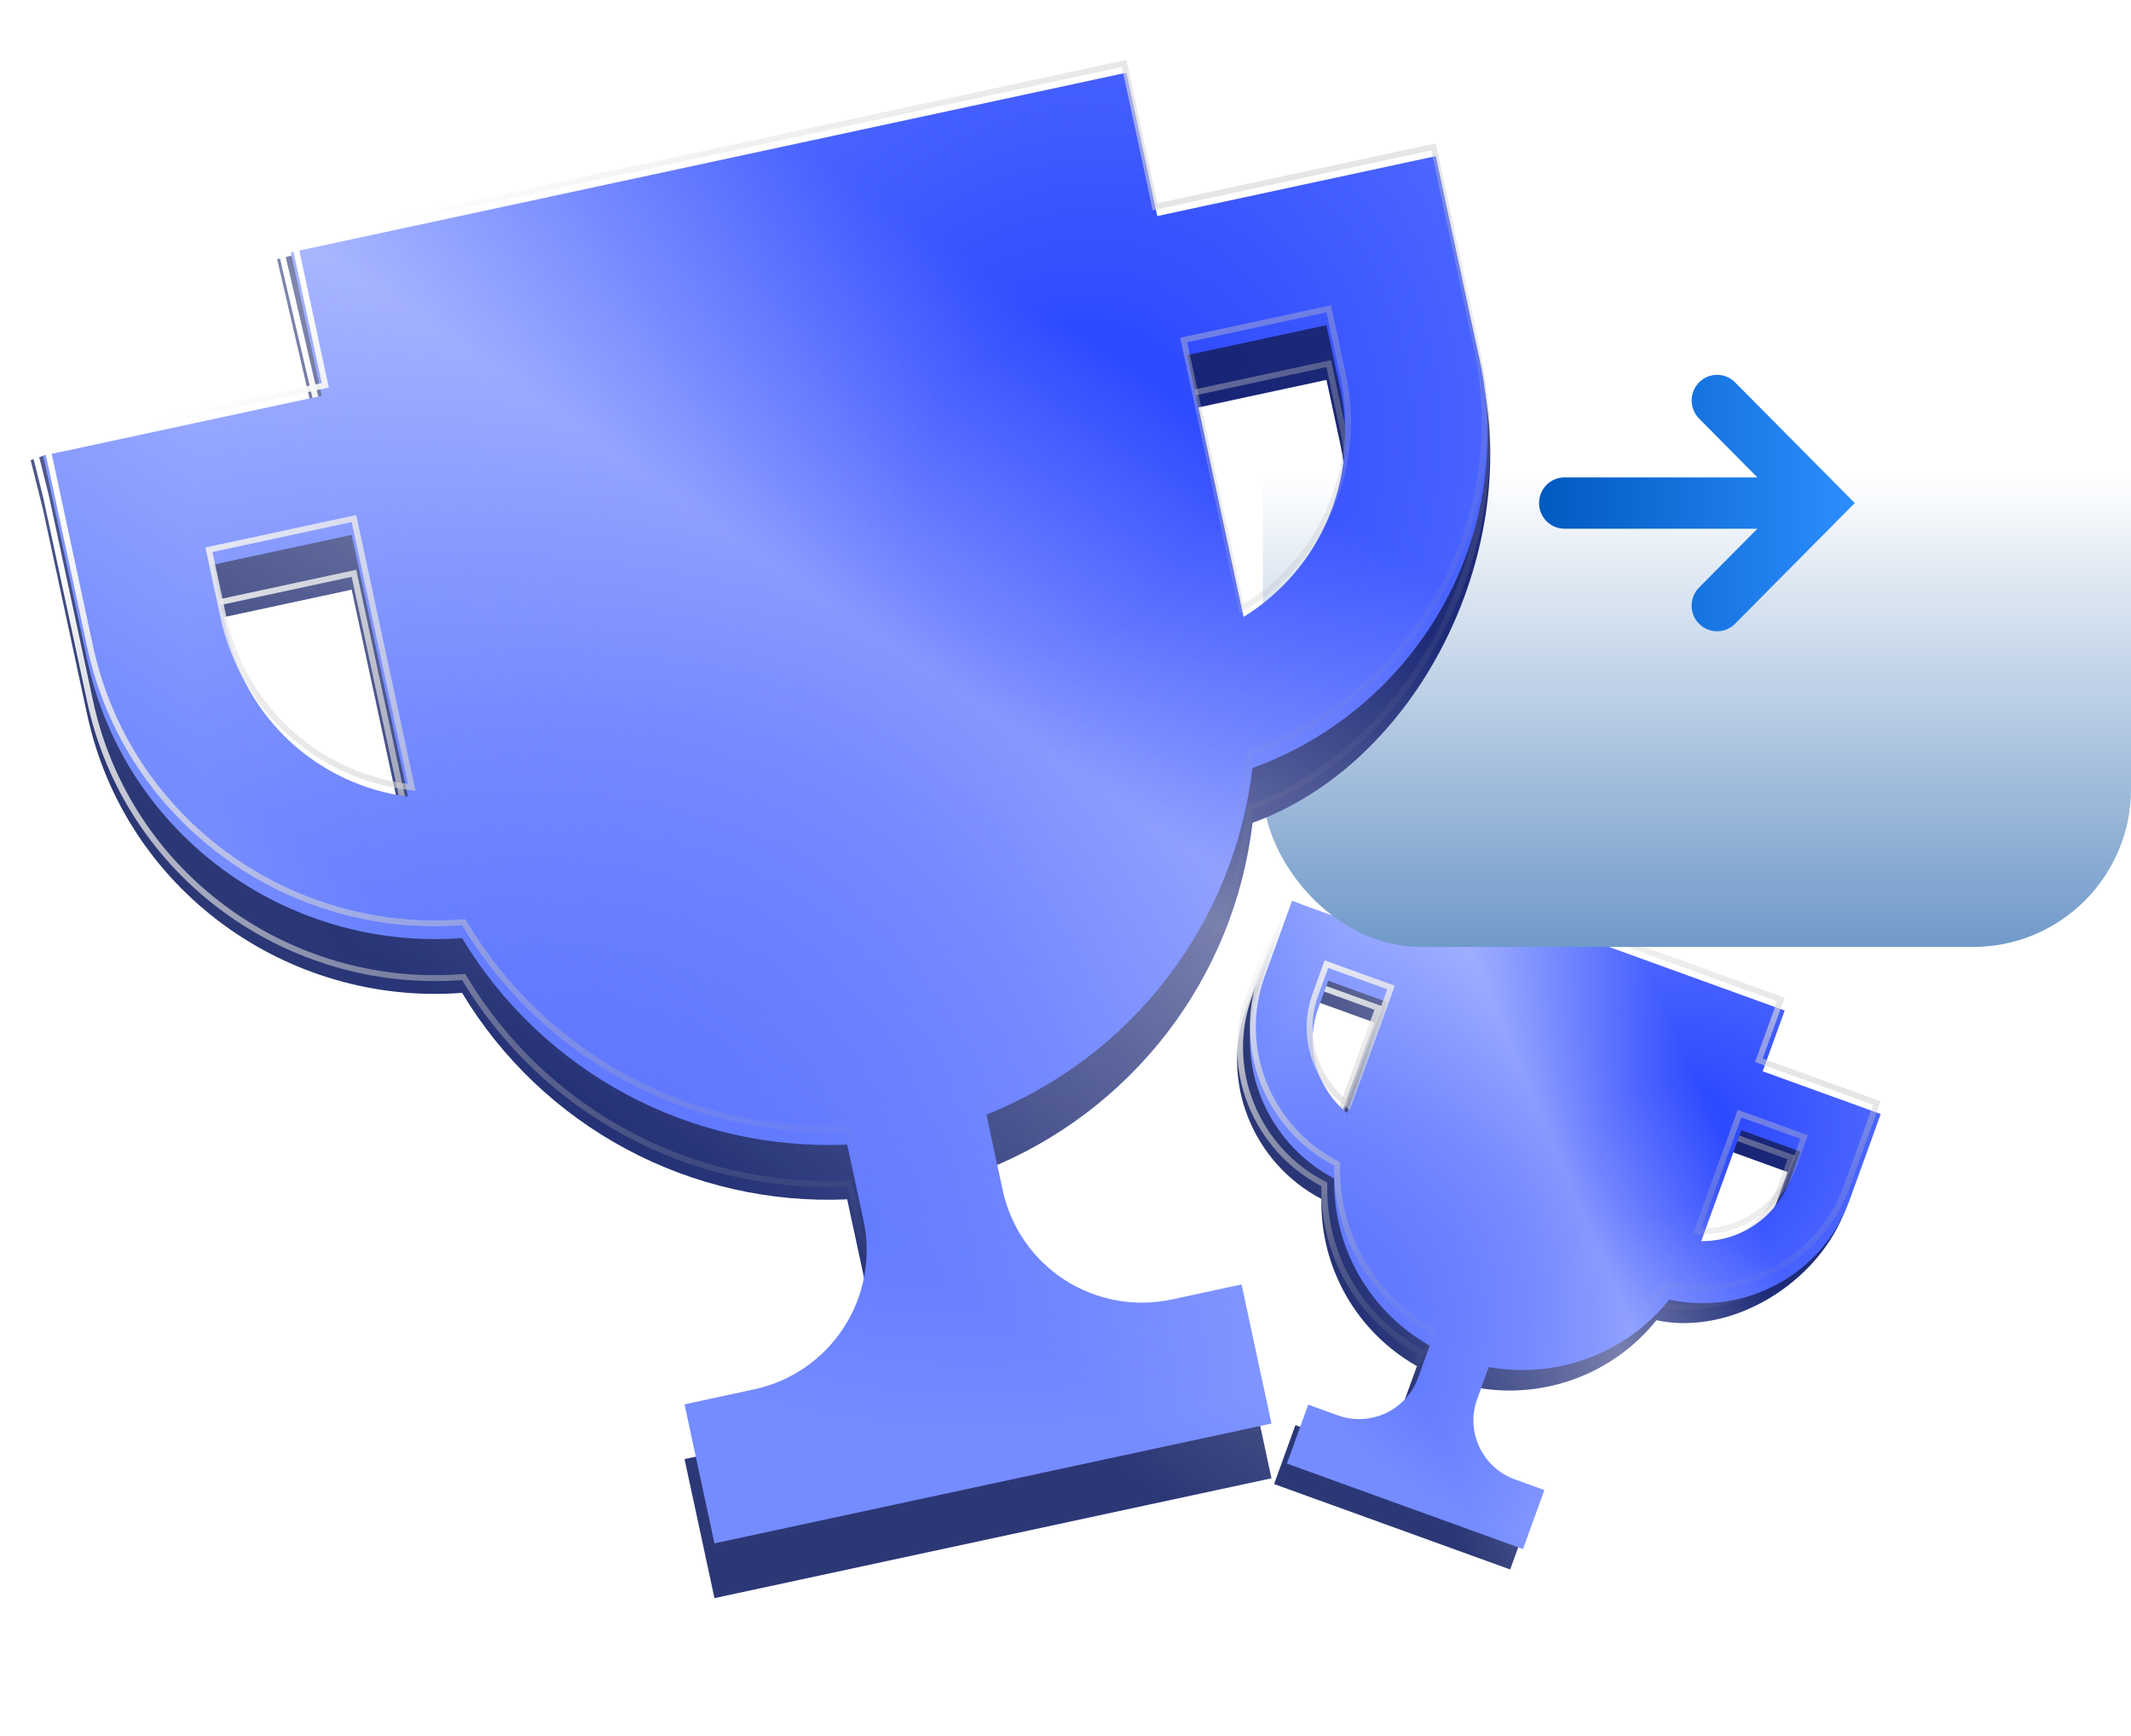 <svg width="108" height="88" viewBox="0 0 108 88" fill="none" xmlns="http://www.w3.org/2000/svg">
<g filter="url(#filter0_ii_182_11)">
<path d="M88.685 54.693L89.8 51.613L73.306 44.523L72.961 44.306L72.161 44.046L70.737 48.197L65.913 45.188L65.403 44.996L65.114 44.928L64.755 46.032L63.167 50.42C61.802 54.191 63.506 58.31 66.968 60.127C66.937 61.843 67.37 63.537 68.223 65.028C69.075 66.519 70.315 67.754 71.811 68.6L71.221 70.228C70.935 71.02 70.344 71.666 69.581 72.023C68.817 72.38 67.942 72.42 67.149 72.133L65.653 71.591L64.572 74.579L76.537 78.909L77.618 75.922L76.123 75.38C75.329 75.093 74.683 74.503 74.324 73.74C73.966 72.977 73.926 72.103 74.213 71.311L74.802 69.683C76.493 69.99 78.235 69.835 79.845 69.235C81.454 68.634 82.871 67.611 83.946 66.272C87.768 67.091 92.183 64.382 93.549 60.611L94.668 56.858L88.685 54.693ZM66.158 51.502L66.665 50.102L69.656 51.184L67.62 56.809C66.858 56.184 66.307 55.338 66.045 54.387C65.783 53.437 65.823 52.429 66.158 51.502ZM90.088 60.164C89.751 61.089 89.136 61.888 88.326 62.45C87.517 63.013 86.554 63.312 85.567 63.306L87.604 57.68L90.595 58.763L90.088 60.164Z" fill="url(#paint0_radial_182_11)"/>
<path d="M88.685 54.693L89.8 51.613L73.306 44.523L72.961 44.306L72.161 44.046L70.737 48.197L65.913 45.188L65.403 44.996L65.114 44.928L64.755 46.032L63.167 50.42C61.802 54.191 63.506 58.31 66.968 60.127C66.937 61.843 67.37 63.537 68.223 65.028C69.075 66.519 70.315 67.754 71.811 68.6L71.221 70.228C70.935 71.02 70.344 71.666 69.581 72.023C68.817 72.38 67.942 72.42 67.149 72.133L65.653 71.591L64.572 74.579L76.537 78.909L77.618 75.922L76.123 75.38C75.329 75.093 74.683 74.503 74.324 73.74C73.966 72.977 73.926 72.103 74.213 71.311L74.802 69.683C76.493 69.99 78.235 69.835 79.845 69.235C81.454 68.634 82.871 67.611 83.946 66.272C87.768 67.091 92.183 64.382 93.549 60.611L94.668 56.858L88.685 54.693ZM66.158 51.502L66.665 50.102L69.656 51.184L67.62 56.809C66.858 56.184 66.307 55.338 66.045 54.387C65.783 53.437 65.823 52.429 66.158 51.502ZM90.088 60.164C89.751 61.089 89.136 61.888 88.326 62.45C87.517 63.013 86.554 63.312 85.567 63.306L87.604 57.68L90.595 58.763L90.088 60.164Z" fill="url(#paint1_linear_182_11)" fill-opacity="0.4" style="mix-blend-mode:overlay"/>
</g>
<path d="M88.544 54.642L88.493 54.783L88.634 54.834L94.483 56.951L93.406 60.564C92.736 62.411 91.317 64.004 89.592 65.034C87.865 66.065 85.844 66.526 83.977 66.126L83.887 66.106L83.829 66.178C82.771 67.496 81.376 68.503 79.792 69.094C78.208 69.685 76.493 69.837 74.829 69.535L74.704 69.512L74.661 69.632L74.072 71.26C73.771 72.089 73.813 73.004 74.189 73.804C74.564 74.603 75.241 75.221 76.072 75.522L77.426 76.012L76.447 78.717L64.764 74.489L65.743 71.783L67.098 72.274C67.929 72.574 68.845 72.533 69.644 72.159C70.444 71.785 71.062 71.109 71.362 70.279L71.952 68.651L71.995 68.532L71.885 68.469C70.412 67.636 69.192 66.422 68.353 64.954C67.514 63.486 67.087 61.819 67.118 60.13L67.119 60.037L67.037 59.994C63.64 58.211 61.969 54.17 63.308 50.471L64.896 46.083L64.896 46.083L64.897 46.078L65.214 45.106L65.359 45.14L65.847 45.323L70.658 48.324L70.818 48.424L70.879 48.246L72.255 44.235L72.897 44.443L73.227 44.65L73.237 44.656L73.247 44.66L89.611 51.695L88.544 54.642ZM66.017 51.452L66.017 51.452C65.671 52.407 65.63 53.447 65.901 54.427C66.171 55.407 66.738 56.28 67.525 56.925L67.689 57.06L67.761 56.86L69.797 51.235L69.848 51.094L69.707 51.043L66.716 49.961L66.575 49.909L66.524 50.05L66.017 51.452ZM90.229 60.215L90.229 60.215L90.736 58.814L90.787 58.673L90.646 58.622L87.655 57.539L87.514 57.488L87.463 57.629L85.426 63.255L85.354 63.455L85.567 63.456C86.584 63.462 87.578 63.154 88.412 62.574C89.247 61.993 89.881 61.17 90.229 60.215Z" stroke="url(#paint2_linear_182_11)" stroke-width="0.3" style="mix-blend-mode:overlay"/>
<g filter="url(#filter1_ii_182_11)">
<path d="M89.334 53.656L90.449 50.576L72.501 44.08L71.387 47.16L65.404 44.995L63.816 49.383C62.451 53.154 64.155 57.273 67.617 59.09C67.586 60.806 68.019 62.5 68.872 63.991C69.724 65.482 70.964 66.716 72.46 67.563L71.871 69.191C71.584 69.983 70.994 70.629 70.23 70.986C69.466 71.343 68.591 71.383 67.798 71.096L66.302 70.554L65.221 73.541L77.186 77.872L78.268 74.885L76.772 74.343C75.979 74.056 75.332 73.466 74.974 72.703C74.615 71.94 74.575 71.066 74.862 70.273L75.451 68.645C77.142 68.953 78.885 68.798 80.494 68.198C82.103 67.597 83.52 66.574 84.595 65.235C88.418 66.054 92.364 63.981 93.729 60.209L95.317 55.821L89.334 53.656ZM66.807 50.465L67.314 49.064L70.305 50.147L68.27 55.772C67.507 55.147 66.956 54.3 66.694 53.35C66.433 52.4 66.472 51.392 66.807 50.465ZM90.737 59.127C90.4 60.052 89.785 60.851 88.976 61.413C88.166 61.976 87.203 62.275 86.217 62.269L88.253 56.643L91.244 57.726L90.737 59.127Z" fill="url(#paint3_radial_182_11)"/>
<path d="M89.334 53.656L90.449 50.576L72.501 44.08L71.387 47.16L65.404 44.995L63.816 49.383C62.451 53.154 64.155 57.273 67.617 59.09C67.586 60.806 68.019 62.5 68.872 63.991C69.724 65.482 70.964 66.716 72.46 67.563L71.871 69.191C71.584 69.983 70.994 70.629 70.23 70.986C69.466 71.343 68.591 71.383 67.798 71.096L66.302 70.554L65.221 73.541L77.186 77.872L78.268 74.885L76.772 74.343C75.979 74.056 75.332 73.466 74.974 72.703C74.615 71.94 74.575 71.066 74.862 70.273L75.451 68.645C77.142 68.953 78.885 68.798 80.494 68.198C82.103 67.597 83.52 66.574 84.595 65.235C88.418 66.054 92.364 63.981 93.729 60.209L95.317 55.821L89.334 53.656ZM66.807 50.465L67.314 49.064L70.305 50.147L68.27 55.772C67.507 55.147 66.956 54.3 66.694 53.35C66.433 52.4 66.472 51.392 66.807 50.465ZM90.737 59.127C90.4 60.052 89.785 60.851 88.976 61.413C88.166 61.976 87.203 62.275 86.217 62.269L88.253 56.643L91.244 57.726L90.737 59.127Z" fill="url(#paint4_linear_182_11)" fill-opacity="0.4" style="mix-blend-mode:overlay"/>
</g>
<path d="M89.193 53.605L89.142 53.746L89.283 53.797L95.125 55.911L93.588 60.158C92.249 63.857 88.378 65.892 84.627 65.088L84.536 65.069L84.478 65.141C83.42 66.459 82.026 67.466 80.442 68.057C78.857 68.648 77.142 68.8 75.478 68.498L75.353 68.475L75.31 68.594L74.721 70.222C74.421 71.052 74.463 71.967 74.838 72.767C75.213 73.566 75.89 74.184 76.721 74.484L78.076 74.975L77.096 77.68L65.413 73.451L66.392 70.746L67.747 71.237C68.578 71.537 69.494 71.496 70.293 71.122C71.093 70.748 71.711 70.072 72.012 69.242L72.601 67.614L72.644 67.495L72.534 67.432C71.061 66.599 69.841 65.385 69.002 63.917C68.163 62.449 67.736 60.782 67.767 59.093L67.768 59L67.686 58.957C64.289 57.174 62.618 53.133 63.957 49.434L65.494 45.187L71.336 47.301L71.477 47.352L71.528 47.211L72.591 44.272L90.257 50.666L89.193 53.605ZM66.666 50.414L66.666 50.414C66.32 51.37 66.28 52.41 66.55 53.39C66.82 54.37 67.388 55.243 68.174 55.888L68.338 56.022L68.411 55.823L70.447 50.198L70.498 50.057L70.356 50.006L67.365 48.923L67.224 48.872L67.173 49.013L66.666 50.414ZM90.878 59.178L90.878 59.178L91.385 57.777L91.436 57.636L91.295 57.585L88.304 56.502L88.163 56.451L88.112 56.592L86.076 62.218L86.003 62.418L86.216 62.419C87.233 62.425 88.227 62.117 89.061 61.536C89.896 60.956 90.53 60.133 90.878 59.178Z" stroke="url(#paint5_linear_182_11)" stroke-width="0.3" style="mix-blend-mode:overlay"/>
<g filter="url(#filter2_ii_182_11)">
<rect x="64" y="10" width="44" height="44" rx="8" fill="url(#paint6_linear_182_11)"/>
<g filter="url(#filter3_ii_182_11)">
<path d="M94 31.5L87.933 25.381C87.814 25.26 87.672 25.164 87.515 25.099C87.359 25.034 87.191 25 87.022 25C86.853 25 86.685 25.034 86.529 25.099C86.373 25.164 86.231 25.26 86.111 25.381C85.991 25.501 85.896 25.645 85.832 25.802C85.767 25.96 85.733 26.129 85.733 26.3C85.733 26.471 85.767 26.64 85.832 26.797C85.896 26.955 85.991 27.098 86.111 27.219L89.066 30.2L79.289 30.2C78.947 30.2 78.619 30.337 78.377 30.581C78.136 30.825 78 31.155 78 31.5C78 31.845 78.136 32.175 78.377 32.419C78.619 32.663 78.947 32.8 79.289 32.8L89.066 32.8L86.111 35.781C85.991 35.901 85.895 36.045 85.83 36.203C85.765 36.36 85.732 36.529 85.732 36.7C85.732 36.871 85.765 37.04 85.83 37.198C85.895 37.356 85.991 37.499 86.111 37.619C86.353 37.863 86.68 38 87.022 38C87.364 38 87.692 37.863 87.933 37.619L94 31.5Z" fill="url(#paint7_linear_182_11)"/>
</g>
</g>
<g filter="url(#filter4_ii_182_11)">
<path d="M58.652 13.08L57.088 5.814L16.825 12.032L15.899 12.032L14.049 12.494L16.307 22.192L3.405 22.212L2.192 22.457L1.554 22.675L2.192 25.23L4.42 35.583C6.335 44.481 14.573 50.352 23.418 49.68C25.425 53.019 28.298 55.754 31.733 57.596C35.169 59.439 39.039 60.32 42.935 60.147L43.762 63.988C44.164 65.858 43.806 67.81 42.767 69.417C41.728 71.023 40.093 72.152 38.221 72.555L34.692 73.314L36.209 80.362L64.439 74.287L62.922 67.24L59.393 67.999C57.521 68.402 55.567 68.046 53.959 67.009C52.351 65.972 51.221 64.339 50.819 62.47L49.993 58.629C53.615 57.183 56.78 54.788 59.154 51.696C61.527 48.603 63.02 44.929 63.476 41.06C71.815 38.034 77.047 27.507 75.132 18.61L72.766 10.043L58.652 13.08ZM11.478 34.064L10.766 30.759L17.824 29.24L20.68 42.511C18.459 42.227 16.382 41.262 14.734 39.749C13.086 38.236 11.948 36.25 11.478 34.064ZM67.937 21.915C68.403 24.101 68.18 26.378 67.301 28.434C66.422 30.491 64.928 32.226 63.025 33.403L60.168 20.128L67.226 18.609L67.937 21.915Z" fill="url(#paint8_radial_182_11)"/>
<path d="M58.652 13.08L57.088 5.814L16.825 12.032L15.899 12.032L14.049 12.494L16.307 22.192L3.405 22.212L2.192 22.457L1.554 22.675L2.192 25.23L4.42 35.583C6.335 44.481 14.573 50.352 23.418 49.68C25.425 53.019 28.298 55.754 31.733 57.596C35.169 59.439 39.039 60.32 42.935 60.147L43.762 63.988C44.164 65.858 43.806 67.81 42.767 69.417C41.728 71.023 40.093 72.152 38.221 72.555L34.692 73.314L36.209 80.362L64.439 74.287L62.922 67.24L59.393 67.999C57.521 68.402 55.567 68.046 53.959 67.009C52.351 65.972 51.221 64.339 50.819 62.47L49.993 58.629C53.615 57.183 56.78 54.788 59.154 51.696C61.527 48.603 63.02 44.929 63.476 41.06C71.815 38.034 77.047 27.507 75.132 18.61L72.766 10.043L58.652 13.08ZM11.478 34.064L10.766 30.759L17.824 29.24L20.68 42.511C18.459 42.227 16.382 41.262 14.734 39.749C13.086 38.236 11.948 36.25 11.478 34.064ZM67.937 21.915C68.403 24.101 68.18 26.378 67.301 28.434C66.422 30.491 64.928 32.226 63.025 33.403L60.168 20.128L67.226 18.609L67.937 21.915Z" fill="url(#paint9_linear_182_11)" fill-opacity="0.4" style="mix-blend-mode:overlay"/>
</g>
<path d="M58.505 13.112L58.536 13.258L58.683 13.227L72.659 10.219L74.986 18.645C75.934 23.055 75.112 27.874 73.016 31.968C70.918 36.064 67.552 39.421 63.425 40.919L63.338 40.95L63.327 41.042C62.874 44.884 61.391 48.533 59.035 51.604C56.678 54.675 53.535 57.054 49.937 58.489L49.819 58.536L49.846 58.66L50.672 62.501C51.083 64.409 52.236 66.076 53.877 67.135C55.519 68.193 57.514 68.557 59.425 68.146L62.807 67.418L64.26 74.172L36.324 80.184L34.87 73.429L38.252 72.702C40.163 72.29 41.832 71.138 42.893 69.498C43.954 67.858 44.319 65.865 43.908 63.957L43.082 60.116L43.055 59.992L42.928 59.998C39.059 60.169 35.216 59.294 31.804 57.464C28.393 55.634 25.54 52.918 23.547 49.602L23.499 49.523L23.407 49.53C14.634 50.197 6.465 44.374 4.567 35.551L2.339 25.198L2.339 25.198L2.338 25.193L1.733 22.772L2.231 22.602L3.42 22.362L16.307 22.342L16.496 22.342L16.453 22.158L14.228 12.604L15.918 12.182L16.825 12.182L16.837 12.182L16.848 12.18L56.971 5.984L58.505 13.112ZM10.735 30.612L10.588 30.644L10.62 30.791L11.331 34.096C11.808 36.312 12.962 38.326 14.632 39.859C16.303 41.393 18.409 42.372 20.66 42.66L20.871 42.687L20.826 42.48L17.97 29.209L17.939 29.062L17.792 29.094L10.735 30.612ZM68.084 21.884L68.084 21.883L67.372 18.578L67.341 18.431L67.194 18.463L60.137 19.982L59.99 20.013L60.022 20.16L62.878 33.434L62.923 33.642L63.104 33.53C65.034 32.337 66.548 30.578 67.439 28.494C68.331 26.409 68.556 24.1 68.084 21.884Z" stroke="url(#paint10_linear_182_11)" stroke-width="0.3" style="mix-blend-mode:overlay"/>
<g filter="url(#filter5_ii_182_11)">
<path d="M58.652 10.304L57.088 3.037L14.743 12.149L16.307 19.416L2.192 22.453L4.42 32.807C6.335 41.705 14.573 47.575 23.418 46.903C25.425 50.242 28.298 52.977 31.733 54.82C35.169 56.662 39.039 57.544 42.935 57.371L43.762 61.212C44.164 63.081 43.806 65.034 42.767 66.64C41.728 68.247 40.093 69.376 38.221 69.778L34.692 70.538L36.209 77.586L64.439 71.511L62.922 64.463L59.393 65.222C57.522 65.625 55.567 65.269 53.959 64.232C52.351 63.195 51.221 61.562 50.819 59.693L49.993 55.852C53.615 54.407 56.78 52.012 59.154 48.919C61.527 45.827 63.02 42.152 63.476 38.283C71.815 35.257 76.909 26.518 74.994 17.62L72.766 7.266L58.652 10.304ZM11.478 31.288L10.766 27.982L17.824 26.464L20.68 39.735C18.459 39.45 16.382 38.485 14.734 36.972C13.086 35.46 11.948 33.474 11.478 31.288ZM67.937 19.138C68.403 21.325 68.18 23.602 67.301 25.658C66.422 27.714 64.928 29.45 63.025 30.626L60.168 17.352L67.226 15.833L67.937 19.138Z" fill="url(#paint11_radial_182_11)"/>
<path d="M58.652 10.304L57.088 3.037L14.743 12.149L16.307 19.416L2.192 22.453L4.42 32.807C6.335 41.705 14.573 47.575 23.418 46.903C25.425 50.242 28.298 52.977 31.733 54.82C35.169 56.662 39.039 57.544 42.935 57.371L43.762 61.212C44.164 63.081 43.806 65.034 42.767 66.64C41.728 68.247 40.093 69.376 38.221 69.778L34.692 70.538L36.209 77.586L64.439 71.511L62.922 64.463L59.393 65.222C57.522 65.625 55.567 65.269 53.959 64.232C52.351 63.195 51.221 61.562 50.819 59.693L49.993 55.852C53.615 54.407 56.78 52.012 59.154 48.919C61.527 45.827 63.02 42.152 63.476 38.283C71.815 35.257 76.909 26.518 74.994 17.62L72.766 7.266L58.652 10.304ZM11.478 31.288L10.766 27.982L17.824 26.464L20.68 39.735C18.459 39.45 16.382 38.485 14.734 36.972C13.086 35.46 11.948 33.474 11.478 31.288ZM67.937 19.138C68.403 21.325 68.18 23.602 67.301 25.658C66.422 27.714 64.928 29.45 63.025 30.626L60.168 17.352L67.226 15.833L67.937 19.138Z" fill="url(#paint12_linear_182_11)" fill-opacity="0.4" style="mix-blend-mode:overlay"/>
</g>
<path d="M58.505 10.335L58.537 10.482L58.683 10.45L72.651 7.445L74.848 17.651C76.746 26.474 71.696 35.141 63.425 38.142L63.338 38.174L63.327 38.266C62.875 42.108 61.392 45.757 59.035 48.828C56.678 51.899 53.535 54.278 49.937 55.713L49.819 55.76L49.846 55.884L50.673 59.725C51.083 61.633 52.236 63.3 53.877 64.358C55.519 65.417 57.514 65.78 59.425 65.369L62.807 64.641L64.26 71.396L36.324 77.408L34.87 70.653L38.253 69.925C40.163 69.514 41.832 68.362 42.893 66.722C43.954 65.082 44.319 63.089 43.908 61.18L43.082 57.339L43.055 57.215L42.929 57.221C39.059 57.392 35.216 56.517 31.804 54.688C28.393 52.858 25.54 50.142 23.547 46.826L23.499 46.747L23.407 46.754C14.634 47.42 6.465 41.597 4.567 32.775L2.371 22.568L16.339 19.562L16.485 19.531L16.454 19.384L14.922 12.264L56.973 3.216L58.505 10.335ZM10.735 27.836L10.588 27.867L10.62 28.014L11.331 31.319C11.808 33.536 12.962 35.549 14.633 37.083C16.303 38.617 18.409 39.595 20.66 39.884L20.871 39.911L20.826 39.703L17.97 26.432L17.939 26.285L17.792 26.317L10.735 27.836ZM68.084 19.107L68.084 19.107L67.372 15.801L67.341 15.655L67.194 15.686L60.137 17.205L59.99 17.236L60.022 17.383L62.878 30.658L62.923 30.866L63.104 30.754C65.034 29.561 66.548 27.802 67.439 25.717C68.331 23.632 68.556 21.324 68.084 19.107Z" stroke="url(#paint13_linear_182_11)" stroke-width="0.3" style="mix-blend-mode:overlay"/>
<defs>
<filter id="filter0_ii_182_11" x="62.696" y="22.006" width="31.972" height="79.592" filterUnits="userSpaceOnUse" color-interpolation-filters="sRGB">
<feFlood flood-opacity="0" result="BackgroundImageFix"/>
<feBlend mode="normal" in="SourceGraphic" in2="BackgroundImageFix" result="shape"/>
<feColorMatrix in="SourceAlpha" type="matrix" values="0 0 0 0 0 0 0 0 0 0 0 0 0 0 0 0 0 0 127 0" result="hardAlpha"/>
<feOffset dy="-22.041"/>
<feGaussianBlur stdDeviation="26.5"/>
<feComposite in2="hardAlpha" operator="arithmetic" k2="-1" k3="1"/>
<feColorMatrix type="matrix" values="0 0 0 0 0 0 0 0 0 0 0 0 0 0 0 0 0 0 0.45 0"/>
<feBlend mode="overlay" in2="shape" result="effect1_innerShadow_182_11"/>
<feColorMatrix in="SourceAlpha" type="matrix" values="0 0 0 0 0 0 0 0 0 0 0 0 0 0 0 0 0 0 127 0" result="hardAlpha"/>
<feOffset dy="22.689"/>
<feGaussianBlur stdDeviation="13.97"/>
<feComposite in2="hardAlpha" operator="arithmetic" k2="-1" k3="1"/>
<feColorMatrix type="matrix" values="0 0 0 0 1 0 0 0 0 1 0 0 0 0 1 0 0 0 1 0"/>
<feBlend mode="overlay" in2="effect1_innerShadow_182_11" result="effect2_innerShadow_182_11"/>
</filter>
<filter id="filter1_ii_182_11" x="63.345" y="22.039" width="31.972" height="78.522" filterUnits="userSpaceOnUse" color-interpolation-filters="sRGB">
<feFlood flood-opacity="0" result="BackgroundImageFix"/>
<feBlend mode="normal" in="SourceGraphic" in2="BackgroundImageFix" result="shape"/>
<feColorMatrix in="SourceAlpha" type="matrix" values="0 0 0 0 0 0 0 0 0 0 0 0 0 0 0 0 0 0 127 0" result="hardAlpha"/>
<feOffset dy="-22.041"/>
<feGaussianBlur stdDeviation="26.5"/>
<feComposite in2="hardAlpha" operator="arithmetic" k2="-1" k3="1"/>
<feColorMatrix type="matrix" values="0 0 0 0 0 0 0 0 0 0 0 0 0 0 0 0 0 0 0.45 0"/>
<feBlend mode="overlay" in2="shape" result="effect1_innerShadow_182_11"/>
<feColorMatrix in="SourceAlpha" type="matrix" values="0 0 0 0 0 0 0 0 0 0 0 0 0 0 0 0 0 0 127 0" result="hardAlpha"/>
<feOffset dy="22.689"/>
<feGaussianBlur stdDeviation="13.97"/>
<feComposite in2="hardAlpha" operator="arithmetic" k2="-1" k3="1"/>
<feColorMatrix type="matrix" values="0 0 0 0 1 0 0 0 0 1 0 0 0 0 1 0 0 0 1 0"/>
<feBlend mode="overlay" in2="effect1_innerShadow_182_11" result="effect2_innerShadow_182_11"/>
</filter>
<filter id="filter2_ii_182_11" x="64" y="5" width="44" height="49" filterUnits="userSpaceOnUse" color-interpolation-filters="sRGB">
<feFlood flood-opacity="0" result="BackgroundImageFix"/>
<feBlend mode="normal" in="SourceGraphic" in2="BackgroundImageFix" result="shape"/>
<feColorMatrix in="SourceAlpha" type="matrix" values="0 0 0 0 0 0 0 0 0 0 0 0 0 0 0 0 0 0 127 0" result="hardAlpha"/>
<feOffset dy="-5"/>
<feGaussianBlur stdDeviation="4.45"/>
<feComposite in2="hardAlpha" operator="arithmetic" k2="-1" k3="1"/>
<feColorMatrix type="matrix" values="0 0 0 0 0 0 0 0 0 0 0 0 0 0 0 0 0 0 0.36 0"/>
<feBlend mode="overlay" in2="shape" result="effect1_innerShadow_182_11"/>
<feColorMatrix in="SourceAlpha" type="matrix" values="0 0 0 0 0 0 0 0 0 0 0 0 0 0 0 0 0 0 127 0" result="hardAlpha"/>
<feOffset dy="-1"/>
<feGaussianBlur stdDeviation="0.65"/>
<feComposite in2="hardAlpha" operator="arithmetic" k2="-1" k3="1"/>
<feColorMatrix type="matrix" values="0 0 0 0 1 0 0 0 0 1 0 0 0 0 1 0 0 0 0.49 0"/>
<feBlend mode="overlay" in2="effect1_innerShadow_182_11" result="effect2_innerShadow_182_11"/>
</filter>
<filter id="filter3_ii_182_11" x="78" y="25" width="16" height="13" filterUnits="userSpaceOnUse" color-interpolation-filters="sRGB">
<feFlood flood-opacity="0" result="BackgroundImageFix"/>
<feBlend mode="normal" in="SourceGraphic" in2="BackgroundImageFix" result="shape"/>
<feColorMatrix in="SourceAlpha" type="matrix" values="0 0 0 0 0 0 0 0 0 0 0 0 0 0 0 0 0 0 127 0" result="hardAlpha"/>
<feOffset/>
<feGaussianBlur stdDeviation="0.55"/>
<feComposite in2="hardAlpha" operator="arithmetic" k2="-1" k3="1"/>
<feColorMatrix type="matrix" values="0 0 0 0 0 0 0 0 0 0 0 0 0 0 0 0 0 0 0.78 0"/>
<feBlend mode="overlay" in2="shape" result="effect1_innerShadow_182_11"/>
<feColorMatrix in="SourceAlpha" type="matrix" values="0 0 0 0 0 0 0 0 0 0 0 0 0 0 0 0 0 0 127 0" result="hardAlpha"/>
<feOffset/>
<feGaussianBlur stdDeviation="0.45"/>
<feComposite in2="hardAlpha" operator="arithmetic" k2="-1" k3="1"/>
<feColorMatrix type="matrix" values="0 0 0 0 1 0 0 0 0 1 0 0 0 0 1 0 0 0 0.49 0"/>
<feBlend mode="overlay" in2="effect1_innerShadow_182_11" result="effect2_innerShadow_182_11"/>
</filter>
<filter id="filter4_ii_182_11" x="1.554" y="-16.227" width="73.973" height="119.278" filterUnits="userSpaceOnUse" color-interpolation-filters="sRGB">
<feFlood flood-opacity="0" result="BackgroundImageFix"/>
<feBlend mode="normal" in="SourceGraphic" in2="BackgroundImageFix" result="shape"/>
<feColorMatrix in="SourceAlpha" type="matrix" values="0 0 0 0 0 0 0 0 0 0 0 0 0 0 0 0 0 0 127 0" result="hardAlpha"/>
<feOffset dy="-22.041"/>
<feGaussianBlur stdDeviation="26.5"/>
<feComposite in2="hardAlpha" operator="arithmetic" k2="-1" k3="1"/>
<feColorMatrix type="matrix" values="0 0 0 0 0 0 0 0 0 0 0 0 0 0 0 0 0 0 0.45 0"/>
<feBlend mode="overlay" in2="shape" result="effect1_innerShadow_182_11"/>
<feColorMatrix in="SourceAlpha" type="matrix" values="0 0 0 0 0 0 0 0 0 0 0 0 0 0 0 0 0 0 127 0" result="hardAlpha"/>
<feOffset dy="22.689"/>
<feGaussianBlur stdDeviation="13.97"/>
<feComposite in2="hardAlpha" operator="arithmetic" k2="-1" k3="1"/>
<feColorMatrix type="matrix" values="0 0 0 0 1 0 0 0 0 1 0 0 0 0 1 0 0 0 1 0"/>
<feBlend mode="overlay" in2="effect1_innerShadow_182_11" result="effect2_innerShadow_182_11"/>
</filter>
<filter id="filter5_ii_182_11" x="2.192" y="-19.003" width="73.205" height="119.278" filterUnits="userSpaceOnUse" color-interpolation-filters="sRGB">
<feFlood flood-opacity="0" result="BackgroundImageFix"/>
<feBlend mode="normal" in="SourceGraphic" in2="BackgroundImageFix" result="shape"/>
<feColorMatrix in="SourceAlpha" type="matrix" values="0 0 0 0 0 0 0 0 0 0 0 0 0 0 0 0 0 0 127 0" result="hardAlpha"/>
<feOffset dy="-22.041"/>
<feGaussianBlur stdDeviation="26.5"/>
<feComposite in2="hardAlpha" operator="arithmetic" k2="-1" k3="1"/>
<feColorMatrix type="matrix" values="0 0 0 0 0 0 0 0 0 0 0 0 0 0 0 0 0 0 0.45 0"/>
<feBlend mode="overlay" in2="shape" result="effect1_innerShadow_182_11"/>
<feColorMatrix in="SourceAlpha" type="matrix" values="0 0 0 0 0 0 0 0 0 0 0 0 0 0 0 0 0 0 127 0" result="hardAlpha"/>
<feOffset dy="22.689"/>
<feGaussianBlur stdDeviation="13.97"/>
<feComposite in2="hardAlpha" operator="arithmetic" k2="-1" k3="1"/>
<feColorMatrix type="matrix" values="0 0 0 0 1 0 0 0 0 1 0 0 0 0 1 0 0 0 1 0"/>
<feBlend mode="overlay" in2="effect1_innerShadow_182_11" result="effect2_innerShadow_182_11"/>
</filter>
<radialGradient id="paint0_radial_182_11" cx="0" cy="0" r="1" gradientUnits="userSpaceOnUse" gradientTransform="translate(83.837 58.575) rotate(147.922) scale(22.106 18.973)">
<stop offset="0.169" stop-color="#172477"/>
<stop offset="1" stop-color="#2C3876"/>
</radialGradient>
<linearGradient id="paint1_linear_182_11" x1="70.194" y1="68.566" x2="87.859" y2="60.928" gradientUnits="userSpaceOnUse">
<stop stop-color="white" stop-opacity="0"/>
<stop offset="0.583" stop-color="white"/>
<stop offset="1" stop-color="white" stop-opacity="0"/>
</linearGradient>
<linearGradient id="paint2_linear_182_11" x1="75.208" y1="45.713" x2="78.889" y2="69.427" gradientUnits="userSpaceOnUse">
<stop stop-color="white"/>
<stop offset="1" stop-color="#999999" stop-opacity="0"/>
</linearGradient>
<radialGradient id="paint3_radial_182_11" cx="0" cy="0" r="1" gradientUnits="userSpaceOnUse" gradientTransform="translate(84.487 57.538) rotate(147.922) scale(22.106 18.973)">
<stop offset="0.169" stop-color="#2F4BFF"/>
<stop offset="1" stop-color="#758CFF"/>
</radialGradient>
<linearGradient id="paint4_linear_182_11" x1="70.844" y1="67.529" x2="88.508" y2="59.891" gradientUnits="userSpaceOnUse">
<stop stop-color="white" stop-opacity="0"/>
<stop offset="0.583" stop-color="white"/>
<stop offset="1" stop-color="white" stop-opacity="0"/>
</linearGradient>
<linearGradient id="paint5_linear_182_11" x1="75.857" y1="44.675" x2="79.538" y2="68.39" gradientUnits="userSpaceOnUse">
<stop stop-color="white"/>
<stop offset="1" stop-color="#999999" stop-opacity="0"/>
</linearGradient>
<linearGradient id="paint6_linear_182_11" x1="86" y1="30" x2="86" y2="60" gradientUnits="userSpaceOnUse">
<stop stop-color="white"/>
<stop offset="1" stop-color="#4C80BB"/>
</linearGradient>
<linearGradient id="paint7_linear_182_11" x1="94" y1="31.5" x2="78" y2="31.5" gradientUnits="userSpaceOnUse">
<stop stop-color="#2C8EFF"/>
<stop offset="1" stop-color="#005AC0"/>
</linearGradient>
<radialGradient id="paint8_radial_182_11" cx="0" cy="0" r="1" gradientUnits="userSpaceOnUse" gradientTransform="translate(54.001 26.385) rotate(115.881) scale(50.165 43.055)">
<stop offset="0.169" stop-color="#172477"/>
<stop offset="1" stop-color="#2C3876"/>
</radialGradient>
<linearGradient id="paint9_linear_182_11" x1="39.785" y1="62.028" x2="64.569" y2="26.068" gradientUnits="userSpaceOnUse">
<stop stop-color="white" stop-opacity="0"/>
<stop offset="0.583" stop-color="white"/>
<stop offset="1" stop-color="white" stop-opacity="0"/>
</linearGradient>
<linearGradient id="paint10_linear_182_11" x1="21.915" y1="12.032" x2="57.547" y2="53.217" gradientUnits="userSpaceOnUse">
<stop stop-color="white"/>
<stop offset="1" stop-color="#999999" stop-opacity="0"/>
</linearGradient>
<radialGradient id="paint11_radial_182_11" cx="0" cy="0" r="1" gradientUnits="userSpaceOnUse" gradientTransform="translate(54.001 23.608) rotate(115.881) scale(50.165 43.055)">
<stop offset="0.169" stop-color="#2F4BFF"/>
<stop offset="1" stop-color="#758CFF"/>
</radialGradient>
<linearGradient id="paint12_linear_182_11" x1="39.785" y1="59.251" x2="64.569" y2="23.292" gradientUnits="userSpaceOnUse">
<stop stop-color="white" stop-opacity="0"/>
<stop offset="0.583" stop-color="white"/>
<stop offset="1" stop-color="white" stop-opacity="0"/>
</linearGradient>
<linearGradient id="paint13_linear_182_11" x1="21.915" y1="9.255" x2="57.547" y2="50.44" gradientUnits="userSpaceOnUse">
<stop stop-color="white"/>
<stop offset="1" stop-color="#999999" stop-opacity="0"/>
</linearGradient>
</defs>
</svg>
